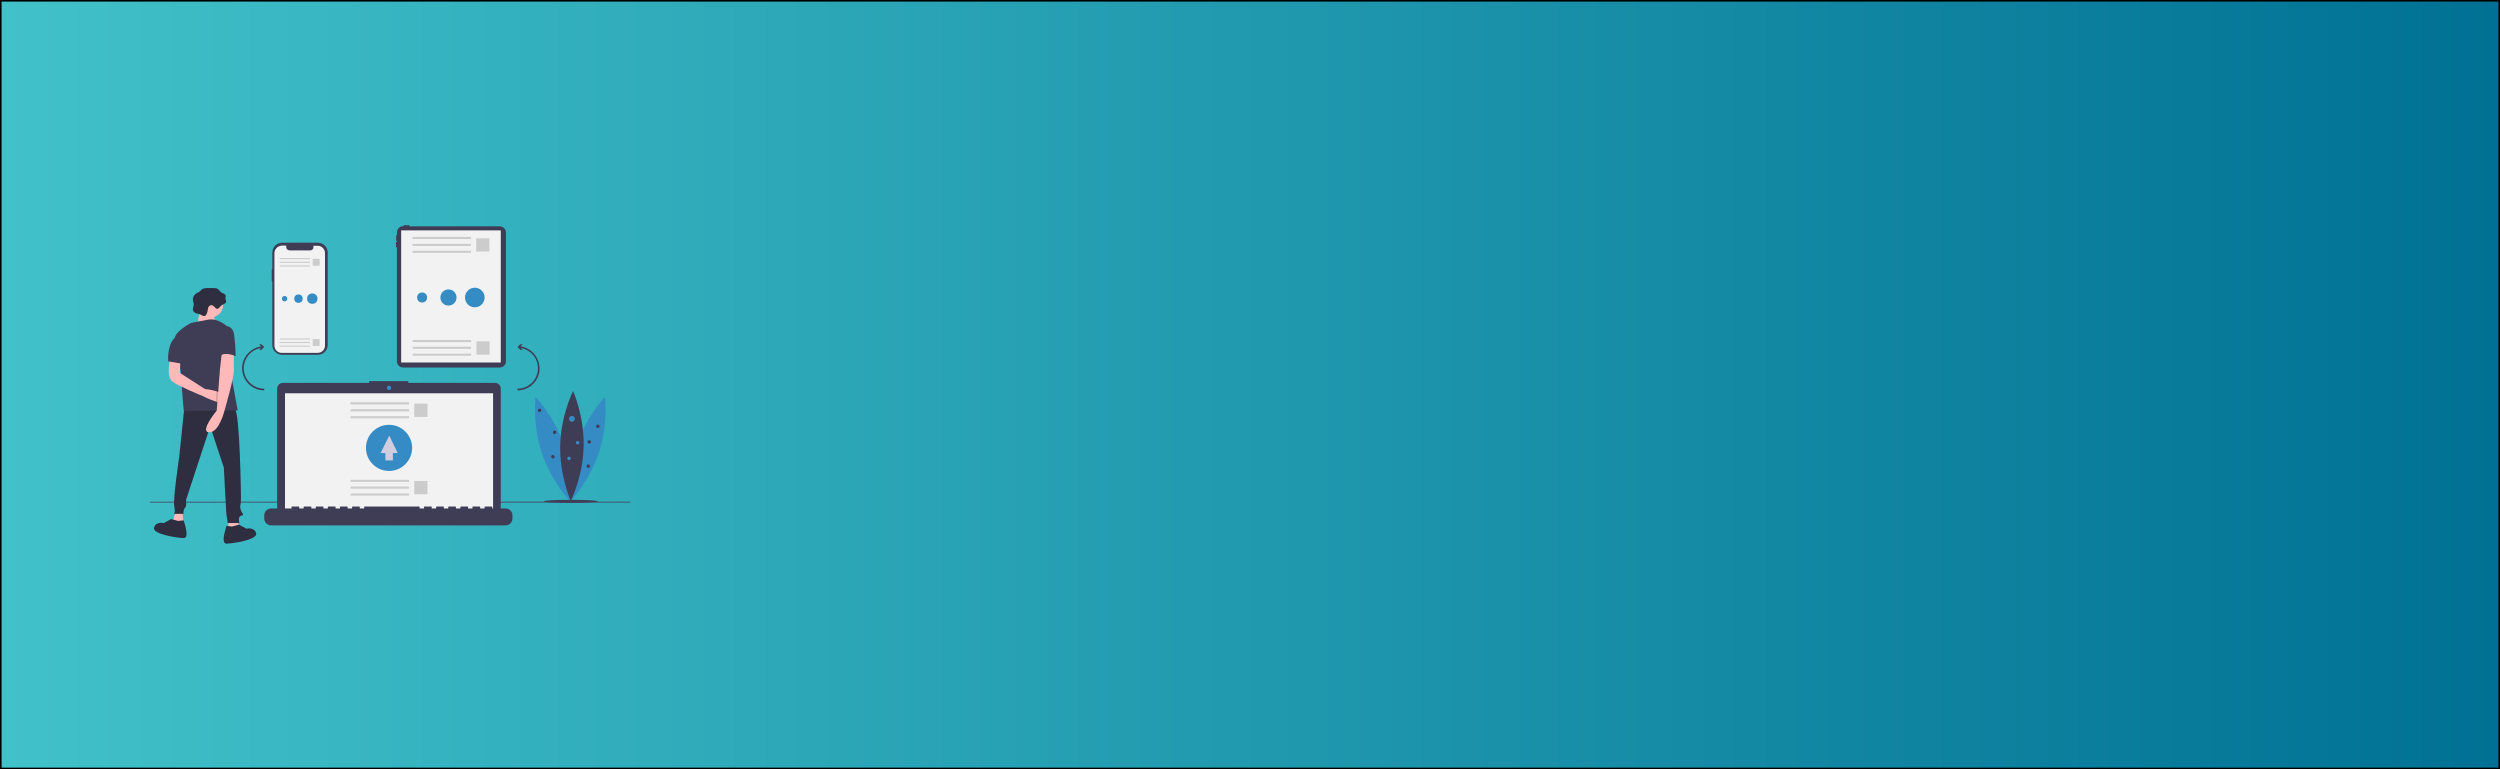 <?xml version="1.0" encoding="utf-8"?>
<!-- Generator: Adobe Illustrator 22.0.1, SVG Export Plug-In . SVG Version: 6.00 Build 0)  -->
<svg version="1.1" id="Layer_1" xmlns="http://www.w3.org/2000/svg" xmlns:xlink="http://www.w3.org/1999/xlink" x="0px" y="0px"
	 viewBox="0 0 1300 400" style="enable-background:new 0 0 1300 400;" xml:space="preserve">
<style type="text/css">
	.st0{fill:url(#SVGID_1_);stroke:#000000;stroke-width:1.645;stroke-miterlimit:10;}
	.st1{fill:#3F3D56;}
	.st2{fill:#F2F2F2;}
	.st3{fill:#CCCCCC;}
	.st4{fill:#358CC5;}
	.st5{fill:#E6E6E6;}
	.st6{fill:#D0CDE1;}
	.st7{fill:#FFB9B9;}
	.st8{fill:#2F2E41;}
	.st9{opacity:0.15;enable-background:new    ;}
</style>
<linearGradient id="SVGID_1_" gradientUnits="userSpaceOnUse" x1="-9.094947e-13" y1="200" x2="622.055" y2="200" gradientTransform="matrix(-2.09 0 0 -1 1300 400)">
	<stop  offset="0" style="stop-color:#007194"/>
	<stop  offset="1" style="stop-color:#41C1C9"/>
</linearGradient>
<rect class="st0" width="1300" height="400"/>
<path class="st1" d="M206.1,125.8h0.3v-0.5h-0.2c-0.1,0-0.2-0.1-0.2-0.2v-2.6c0-0.1,0.1-0.2,0.2-0.2h0.2v-1.5c0-1.7,1.4-3.2,3.2-3.2
	l0,0h0.3v-0.3c0-0.1,0.1-0.2,0.2-0.2h2.6c0.1,0,0.2,0.1,0.2,0.2v0.4h47c1.7,0,3.2,1.4,3.2,3.2l0,0v67c0,1.7-1.4,3.2-3.2,3.2l0,0
	h-50.3c-1.7,0-3.2-1.4-3.2-3.2l0,0v-59.3h-0.3c-0.1,0-0.2-0.1-0.2-0.2v-2.6C206,125.9,206,125.8,206.1,125.8L206.1,125.8z"/>
<rect x="208.6" y="119.8" class="st2" width="51.8" height="68.7"/>
<rect x="78" y="260.9" class="st1" width="249.7" height="0.4"/>
<path class="st1" d="M141.3,140.1h0.3v-8.8c0-2.8,2.3-5.1,5.1-5.1l0,0h18.6c2.8,0,5.1,2.3,5.1,5.1l0,0v48.1c0,2.8-2.3,5.1-5.1,5.1
	l0,0h-18.6c-2.8,0-5.1-2.3-5.1-5.1l0,0v-33.1h-0.3V140.1z"/>
<path class="st2" d="M142.7,131.6v48.1c0,2.1,1.7,3.8,3.8,3.8h18.7c2.1,0,3.8-1.7,3.8-3.8v-48.1c0-2.1-1.7-3.8-3.8-3.8h-2.3
	c0.4,0.9-0.1,2-1,2.3c-0.2,0.1-0.5,0.1-0.7,0.1h-10.6c-1,0-1.8-0.8-1.8-1.8c0-0.2,0-0.5,0.1-0.7h-2.4
	C144.4,127.9,142.7,129.6,142.7,131.6z"/>
<rect x="145.4" y="134.2" class="st3" width="15.8" height="0.6"/>
<rect x="145.4" y="136.1" class="st3" width="15.8" height="0.6"/>
<rect x="145.4" y="138" class="st3" width="15.8" height="0.6"/>
<rect x="162.6" y="134.6" class="st3" width="3.6" height="3.6"/>
<rect x="145.4" y="176" class="st3" width="15.8" height="0.6"/>
<rect x="145.4" y="177.8" class="st3" width="15.8" height="0.6"/>
<rect x="145.4" y="179.7" class="st3" width="15.8" height="0.6"/>
<rect x="162.6" y="176.3" class="st3" width="3.6" height="3.6"/>
<path class="st1" d="M147.1,199.1H192v-0.9h20.3v0.9h45.1c1.7,0,3,1.4,3,3l0,0v61.5c0,1.7-1.4,3-3,3H147.1c-1.7,0-3-1.4-3-3v-61.5
	C144.1,200.5,145.4,199.1,147.1,199.1z"/>
<rect x="148.2" y="204.5" class="st2" width="108.2" height="61"/>
<circle class="st4" cx="202.3" cy="201.7" r="1.1"/>
<path class="st1" d="M141,264.4h10.6v-0.8c0-0.1,0.1-0.2,0.2-0.2l0,0h3.6c0.1,0,0.2,0.1,0.2,0.2l0,0v0.8h2.3v-0.8
	c0-0.1,0.1-0.2,0.2-0.2l0,0h3.6c0.1,0,0.2,0.1,0.2,0.2l0,0v0.8h2.3v-0.8c0-0.1,0.1-0.2,0.2-0.2l0,0h3.6c0.1,0,0.2,0.1,0.2,0.2l0,0
	v0.8h2.3v-0.8c0-0.1,0.1-0.2,0.2-0.2l0,0h3.6c0.1,0,0.2,0.1,0.2,0.2l0,0v0.8h2.3v-0.8c0-0.1,0.1-0.2,0.2-0.2l0,0h3.6
	c0.1,0,0.2,0.1,0.2,0.2l0,0v0.8h2.3v-0.8c0-0.1,0.1-0.2,0.2-0.2l0,0h3.6c0.1,0,0.2,0.1,0.2,0.2l0,0v0.8h2.3v-0.8
	c0-0.1,0.1-0.2,0.2-0.2l0,0H218c0.1,0,0.2,0.1,0.2,0.2l0,0v0.8h2.3v-0.8c0-0.1,0.1-0.2,0.2-0.2l0,0h3.6c0.1,0,0.2,0.1,0.2,0.2l0,0
	v0.8h2.3v-0.8c0-0.1,0.1-0.2,0.2-0.2l0,0h3.6c0.1,0,0.2,0.1,0.2,0.2l0,0v0.8h2.3v-0.8c0-0.1,0.1-0.2,0.2-0.2l0,0h3.6
	c0.1,0,0.2,0.1,0.2,0.2l0,0v0.8h2.3v-0.8c0-0.1,0.1-0.2,0.2-0.2l0,0h3.6c0.1,0,0.2,0.1,0.2,0.2l0,0v0.8h2.3v-0.8
	c0-0.1,0.1-0.2,0.2-0.2l0,0h3.6c0.1,0,0.2,0.1,0.2,0.2l0,0v0.8h2.3v-0.8c0-0.1,0.1-0.2,0.2-0.2l0,0h3.6c0.1,0,0.2,0.1,0.2,0.2l0,0
	v0.8h6.9c2,0,3.6,1.6,3.6,3.6v1.6c0,2-1.6,3.6-3.6,3.6H141c-2,0-3.6-1.6-3.6-3.6V268C137.4,266,139,264.4,141,264.4L141,264.4z"/>
<rect x="182.3" y="209.2" class="st5" width="30.4" height="1.1"/>
<rect x="182.3" y="212.8" class="st5" width="30.4" height="1.1"/>
<rect x="182.3" y="216.4" class="st5" width="30.4" height="1.1"/>
<rect x="182.3" y="209.2" class="st3" width="30.4" height="1.1"/>
<rect x="182.3" y="212.8" class="st3" width="30.4" height="1.1"/>
<rect x="182.3" y="216.4" class="st3" width="30.4" height="1.1"/>
<rect x="215.4" y="209.9" class="st3" width="6.9" height="6.9"/>
<rect x="182.3" y="249.5" class="st3" width="30.4" height="1.1"/>
<rect x="182.3" y="253" class="st3" width="30.4" height="1.1"/>
<rect x="182.3" y="256.6" class="st3" width="30.4" height="1.1"/>
<rect x="215.4" y="250.1" class="st3" width="6.9" height="6.9"/>
<path class="st1" d="M129,183.7c1.8-1.9,4.2-3.2,6.8-3.6l-1.1-1l1.2-0.1l1.5,1.4l-1.4,1.5l-1.2,0.1l0.9-1c-5.8,0.9-9.7,6.4-8.8,12.2
	c0.8,5.1,5.3,8.9,10.5,8.9v0.9c-6.3,0-11.5-5.1-11.5-11.5C125.9,188.6,127,185.8,129,183.7z"/>
<path class="st1" d="M277.5,183.7c-1.8-1.9-4.2-3.2-6.8-3.6l1.1-1l-1.2-0.1l-1.5,1.4l1.4,1.5l1.2,0.1l-0.9-1
	c5.8,0.9,9.7,6.4,8.8,12.2c-0.8,5.1-5.3,8.9-10.5,8.9v0.9c6.3,0,11.5-5.1,11.5-11.5C280.5,188.6,279.4,185.8,277.5,183.7z"/>
<rect x="214.5" y="123.2" class="st3" width="30.4" height="1.1"/>
<rect x="214.5" y="126.8" class="st3" width="30.4" height="1.1"/>
<rect x="214.5" y="130.4" class="st3" width="30.4" height="1.1"/>
<rect x="247.6" y="123.9" class="st3" width="6.9" height="6.9"/>
<rect x="214.6" y="176.8" class="st3" width="30.4" height="1.1"/>
<rect x="214.6" y="180.3" class="st3" width="30.4" height="1.1"/>
<rect x="214.6" y="183.9" class="st3" width="30.4" height="1.1"/>
<rect x="247.7" y="177.5" class="st3" width="6.9" height="6.9"/>
<circle class="st4" cx="246.9" cy="154.7" r="5.1"/>
<circle class="st4" cx="233.2" cy="154.7" r="4.2"/>
<circle class="st4" cx="219.5" cy="154.7" r="2.6"/>
<circle class="st4" cx="162.4" cy="155.3" r="2.7"/>
<circle class="st4" cx="155.2" cy="155.3" r="2.2"/>
<circle class="st4" cx="148" cy="155.3" r="1.4"/>
<circle class="st4" cx="202.3" cy="232.9" r="12"/>
<polygon class="st6" points="197.9,235.6 202.4,226.5 206.8,235.6 204.3,235.6 204.3,239.4 200.4,239.4 200.4,235.6 "/>
<path class="st4" d="M299.8,231.6c-5,15-3.2,29.1-3.2,29.1s9.8-10.3,14.8-25.2c5-15,3.2-29.1,3.2-29.1S304.8,216.6,299.8,231.6z"/>
<path class="st4" d="M293.3,231.6c5,15,3.2,29.1,3.2,29.1s-9.8-10.2-14.8-25.2s-3.2-29.1-3.2-29.1S288.3,216.6,293.3,231.6z"/>
<path class="st1" d="M291.3,231.8c-0.3,15.8,5.5,28.7,5.5,28.7s6.4-12.7,6.7-28.5s-5.5-28.7-5.5-28.7S291.6,216,291.3,231.8z"/>
<ellipse class="st1" cx="296.8" cy="260.7" rx="14.1" ry="0.8"/>
<circle class="st4" cx="297.4" cy="217.8" r="1.5"/>
<circle class="st4" cx="300.4" cy="230.2" r="0.9"/>
<ellipse class="st1" cx="310.9" cy="221.7" rx="0.9" ry="0.9"/>
<circle class="st1" cx="280.6" cy="213.4" r="0.9"/>
<circle class="st1" cx="306.4" cy="229.8" r="0.9"/>
<circle class="st1" cx="288.4" cy="224.8" r="0.9"/>
<circle class="st1" cx="305.9" cy="242.4" r="0.9"/>
<circle class="st1" cx="287.5" cy="237.5" r="0.9"/>
<circle class="st4" cx="295.9" cy="238.4" r="0.9"/>
<polygon class="st7" points="91.5,265.6 89.7,271.4 95.4,271.9 94.8,265.6 "/>
<polygon class="st7" points="118.8,270.1 118.8,278 125.3,278 123.5,270.1 "/>
<path class="st8" d="M95.8,212.3l-2.6,25.2c0,0-3.3,22.2-2.6,25.7c0.7,3.5-0.2,4-0.2,4h5c0,0-0.2-2.2,0.8-3.1s0.5-4,0.5-4l12.6-38.4
	l7.1,21.5c0,0,1.2,23.7,1.3,24s0.7,4.8,0.7,4.8h6.1c0,0-0.8-2.6,0.3-3.5c1.1-0.8,2.2-0.2,1.2-1.7s-1.3-3.3-1-4.1
	c0.3-0.8,0.3-4.1,0.3-4.1s-0.5-44.7-3.3-46.2C119.2,210.8,95.8,212.3,95.8,212.3z"/>
<path class="st8" d="M120.6,273.8c0,0-2.8-0.4-2.8-0.3c0,0.2-3.4,9.3,0,9.2c3.4-0.1,16.3-2,15.4-5.4s-5.1-2.4-5.1-2.4l-3.8-2.1
	L120.6,273.8z"/>
<path class="st8" d="M92.7,270.9c0,0,2.8-0.4,2.8-0.3c0,0.2,3.4,9.3,0,9.2c-3.4-0.1-16.3-2-15.4-5.4s5.1-2.4,5.1-2.4l3.8-2.1
	L92.7,270.9z"/>
<circle class="st7" cx="109.5" cy="158.6" r="6.5"/>
<path class="st7" d="M104.3,157.7c0,0-1.2,11.6-2.6,12.4s11.4,1.7,11.4,1.7s-3.1-10.6-2.2-11.6C111.9,159.2,104.3,157.7,104.3,157.7
	z"/>
<path class="st1" d="M118.2,169.8c0,0-4.6-4.5-9.9-3.6s-9.1,1.8-9.1,1.8s-8.1,4.3-8.3,7.8s3,16.5,3,16.5s1.5,21.4,1.7,21.4
	s28-0.3,28-0.3l-5.1-27.8L118.2,169.8z"/>
<path class="st7" d="M117.1,209.6c-1.1,0.3-2.9-0.1-4.9-0.8c-3.4-1.1-7.1-3-7.1-3s-11.9-4.8-15.4-7.3s-1.2-12.4-1.2-12.4l5.3,1.7
	l-0.3,6.1l13.1,8.4c2.1,0.2,4.1,0.6,6,1.2c2.2,0.7,4.3,1.8,5.1,3.6c0.1,0.3,0.2,0.5,0.3,0.8C118.2,209,117.8,209.4,117.1,209.6z"/>
<path class="st9" d="M117.8,207.2c-0.2,0.9-0.5,1.7-0.7,2.4c-1.1,0.3-2.9-0.1-4.9-0.8l0.4-5.3C114.8,204.4,117,205.5,117.8,207.2z"
	/>
<path class="st7" d="M115.4,183.1l-1,8.8l-1.7,21.6c0,0-9.1,11-4,11.3s7.9-10.8,7.9-10.8s5.1-17.5,5-21.2s0-9.8,0-9.8L115.4,183.1
	L115.4,183.1z"/>
<path class="st8" d="M116.8,157.9c0.2-0.1,0.3-0.2,0.5-0.3c0.4-0.3,0.3-0.9,0.2-1.4s-0.4-1-0.3-1.4c0-0.2,0.2-0.4,0.2-0.7
	c0.1-0.5-0.3-1-0.8-1.3s-1-0.4-1.5-0.7c-0.7-0.5-1.1-1.3-1.8-1.8c-0.7-0.5-1.6-0.5-2.4-0.5h-2.5c-1.3,0-2.7,0-3.7,0.9
	c-0.3,0.3-0.5,0.6-0.8,0.8c-0.6,0.5-1.4,0.7-2,1.2c-1,0.7-1.6,1.8-1.6,3c0,1.1,0.6,2.2,0.4,3.2c-0.1,0.7-0.5,1.4-0.4,2.2
	c0.1,0.9,0.9,1.5,1.7,1.8c0.8,0.3,1.7,0.4,2.5,0.8c0.6,0.3,1.3,0.8,2,0.6c0.6-0.2,0.9-0.8,1.1-1.4c0.2-0.7,0.4-1.3,0.5-2
	c0.1-0.5,0.1-1.1,0.5-1.5c0.4-0.5,0.9-0.7,1.5-0.7c1.3,0.1,2.1,2.4,3.3,1.8c0.6-0.3,1.1-1.1,1.5-1.5
	C115.5,158.6,116.1,158.2,116.8,157.9z"/>
<path class="st1" d="M92.9,174.3c0,0-3.3,1.2-4.6,5.8c-1.3,4.6-0.8,7.8-0.8,7.8l6.9,1.2L92.9,174.3z"/>
<path class="st1" d="M114.9,169.5c0,0,6-1.3,6.8,4.3c0.5,3.8,0.8,7.6,0.8,11.4c0,0-5.6-2.6-8.1,0L114.9,169.5z"/>
</svg>
